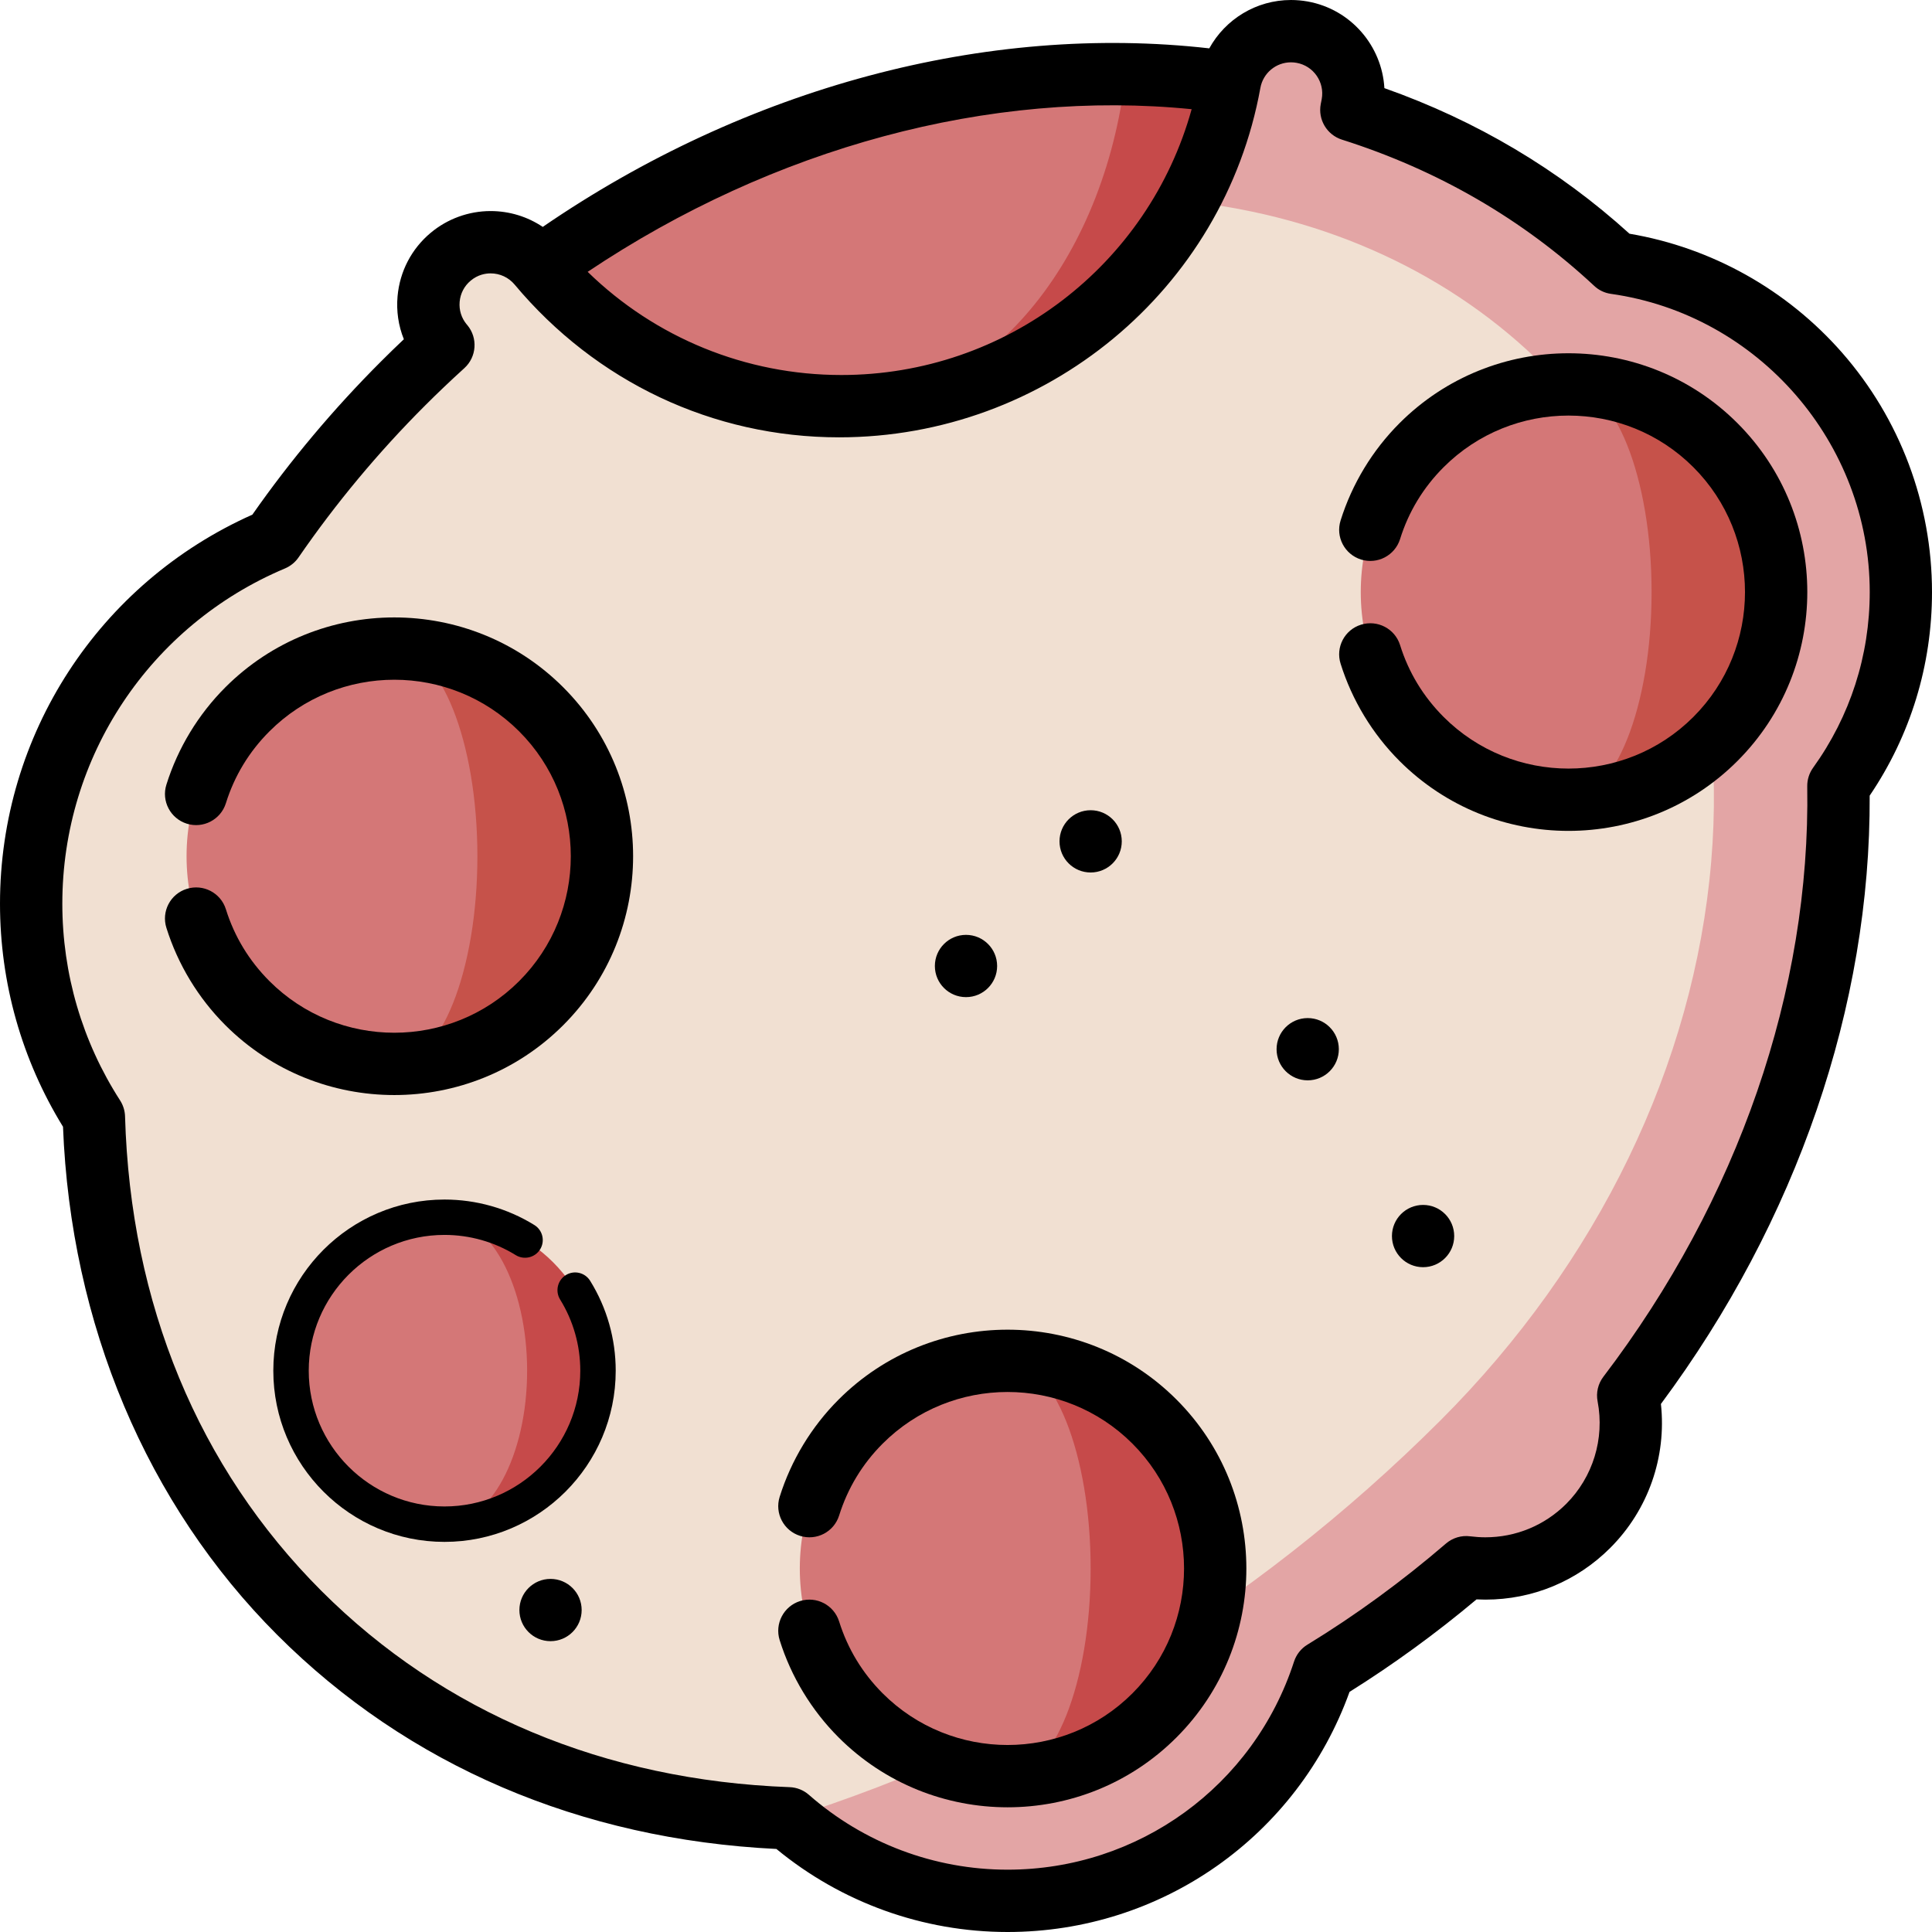 <?xml version="1.0" encoding="utf-8"?>
<svg width="33.76" height="33.76" viewBox="0 0 33.76 33.76" xmlns="http://www.w3.org/2000/svg">
  <path style="fill: rgb(198, 74, 74);" d="M 19.672 1.294 L 14.702 7.098 L 14.702 8.187 C 18.623 8.187 21.885 5.36 22.56 1.634 C 21.624 1.421 20.656 1.309 19.672 1.294 Z"/>
  <path style="fill: rgb(212, 119, 119);" d="M 19.653 1.44 L 19.672 1.294 C 15.92 1.235 11.934 2.601 8.574 5.321 C 10.039 7.073 12.241 8.187 14.702 8.187 L 14.702 7.098 C 17.137 7.098 19.219 4.718 19.653 1.44 Z"/>
  <path style="fill: rgb(227, 165, 165);" d="M 32.124 13.734 C 32.811 12.78 33.216 11.611 33.216 10.346 C 33.216 7.416 31.047 4.995 28.227 4.596 C 26.888 3.349 25.317 2.461 23.614 1.921 C 23.62 1.89 23.626 1.859 23.632 1.828 C 23.739 1.236 23.346 0.67 22.754 0.562 C 22.163 0.455 21.596 0.848 21.489 1.44 C 21.353 2.186 21.1 2.884 20.752 3.519 L 13.777 31.773 C 14.799 32.67 16.139 33.216 17.606 33.216 C 20.187 33.216 22.374 31.532 23.13 29.203 C 23.992 28.677 24.826 28.069 25.622 27.385 C 26.379 27.485 27.171 27.245 27.753 26.663 C 28.371 26.045 28.604 25.186 28.451 24.387 C 30.937 21.122 32.183 17.321 32.124 13.734 Z"/>
  <path style="fill: rgb(241, 224, 210);" d="M 29.902 15.053 C 30.19 11.645 29.155 8.575 26.989 6.409 C 25.366 4.786 23.186 3.784 20.752 3.519 C 19.57 5.677 17.281 7.098 14.702 7.098 C 12.654 7.098 10.725 6.196 9.409 4.623 C 9.024 4.161 8.336 4.1 7.875 4.486 C 7.414 4.872 7.353 5.559 7.739 6.02 C 7.742 6.024 7.745 6.027 7.748 6.03 C 7.509 6.247 7.274 6.469 7.044 6.7 C 6.184 7.559 5.426 8.476 4.769 9.431 C 2.287 10.476 0.544 12.93 0.544 15.791 C 0.544 17.167 0.947 18.448 1.641 19.523 C 1.735 22.79 2.915 25.868 5.231 28.185 C 7.52 30.474 10.553 31.654 13.777 31.773 C 17.914 30.469 21.875 28.116 25.177 24.814 C 27.925 22.066 29.603 18.599 29.902 15.053 Z"/>
  <path style="fill: rgb(198, 74, 74);" d="M 17.606 23.778 L 17.606 31.038 C 19.611 31.038 21.237 29.413 21.237 27.408 C 21.237 25.403 19.611 23.778 17.606 23.778 Z"/>
  <path style="fill: rgb(212, 119, 119);" d="M 19.058 27.408 C 19.058 25.403 18.408 23.778 17.606 23.778 C 15.601 23.778 13.976 25.403 13.976 27.408 C 13.976 29.413 15.601 31.038 17.606 31.038 C 18.408 31.038 19.058 29.413 19.058 27.408 Z"/>
  <path style="fill: rgb(198, 82, 74);" d="M 27.408 6.716 L 27.408 13.976 C 29.413 13.976 31.038 12.351 31.038 10.346 C 31.038 8.341 29.413 6.716 27.408 6.716 Z"/>
  <path style="fill: rgb(212, 119, 119);" d="M 28.86 10.346 C 28.86 8.341 28.21 6.716 27.408 6.716 C 25.403 6.716 23.778 8.341 23.778 10.346 C 23.778 12.351 25.403 13.976 27.408 13.976 C 28.21 13.976 28.86 12.351 28.86 10.346 Z"/>
  <path style="fill: rgb(198, 74, 74);" d="M 7.767 21.27 L 7.767 26.633 C 9.248 26.633 10.449 25.433 10.449 23.952 C 10.449 22.471 9.248 21.27 7.767 21.27 Z"/>
  <path style="fill: rgb(212, 119, 119);" d="M 9.211 23.952 C 9.211 22.471 8.565 21.27 7.767 21.27 C 6.287 21.27 5.086 22.471 5.086 23.952 C 5.086 25.433 6.287 26.633 7.767 26.633 C 8.565 26.633 9.211 25.433 9.211 23.952 Z"/>
  <path d="M 14.654 24.456 C 14.18 24.93 13.824 25.518 13.624 26.156 C 13.534 26.443 13.694 26.748 13.981 26.838 C 14.268 26.928 14.573 26.769 14.663 26.482 C 14.813 26.004 15.069 25.581 15.424 25.226 C 16.627 24.023 18.585 24.023 19.788 25.226 C 20.991 26.429 20.991 28.387 19.788 29.59 C 18.585 30.793 16.627 30.793 15.424 29.59 C 15.069 29.234 14.813 28.812 14.663 28.334 C 14.573 28.047 14.268 27.887 13.981 27.977 C 13.694 28.067 13.534 28.373 13.624 28.66 C 13.824 29.298 14.18 29.886 14.654 30.36 C 15.468 31.174 16.537 31.581 17.607 31.581 C 18.676 31.581 19.745 31.174 20.558 30.36 C 22.186 28.732 22.186 26.084 20.558 24.456 C 18.93 22.828 16.282 22.828 14.654 24.456 Z" style=""/>
  <path d="M 24.456 7.394 C 23.982 7.868 23.626 8.456 23.426 9.094 C 23.335 9.381 23.495 9.686 23.782 9.777 C 24.069 9.867 24.375 9.707 24.465 9.42 C 24.614 8.942 24.871 8.519 25.226 8.164 C 26.429 6.961 28.387 6.961 29.59 8.164 C 30.793 9.367 30.793 11.325 29.59 12.528 C 28.387 13.731 26.429 13.731 25.226 12.528 C 24.871 12.172 24.614 11.75 24.465 11.272 C 24.375 10.985 24.069 10.826 23.782 10.916 C 23.495 11.005 23.335 11.311 23.426 11.598 C 23.626 12.236 23.982 12.824 24.456 13.298 C 25.27 14.112 26.339 14.519 27.408 14.519 C 28.477 14.519 29.546 14.112 30.36 13.298 C 31.988 11.67 31.988 9.022 30.36 7.394 C 28.732 5.766 26.084 5.766 24.456 7.394 Z" style=""/>
  <path d="M 33.76 10.346 C 33.76 8.806 33.202 7.32 32.189 6.163 C 31.223 5.061 29.909 4.327 28.474 4.084 C 27.237 2.962 25.799 2.108 24.191 1.54 C 24.149 0.804 23.608 0.163 22.851 0.026 C 22.755 0.009 22.657 0 22.559 0 C 21.951 0 21.412 0.336 21.131 0.845 C 17.237 0.403 13.04 1.526 9.484 3.965 C 9.218 3.786 8.902 3.688 8.573 3.688 C 8.191 3.688 7.819 3.823 7.526 4.068 C 7.191 4.348 6.986 4.742 6.947 5.177 C 6.924 5.437 6.962 5.692 7.057 5.928 C 6.92 6.057 6.787 6.187 6.659 6.315 C 5.831 7.142 5.075 8.042 4.41 8.993 C 1.725 10.191 0 12.841 0 15.791 C 0 17.174 0.38 18.518 1.101 19.689 C 1.236 23.137 2.562 26.286 4.846 28.57 C 7.127 30.85 10.139 32.141 13.567 32.309 C 14.703 33.246 16.13 33.76 17.606 33.76 C 20.299 33.76 22.675 32.083 23.582 29.564 C 24.347 29.085 25.092 28.543 25.801 27.948 C 25.853 27.95 25.904 27.952 25.956 27.952 C 26.781 27.952 27.555 27.631 28.138 27.048 C 28.802 26.384 29.124 25.459 29.023 24.533 C 31.398 21.336 32.688 17.577 32.671 13.903 C 33.385 12.849 33.76 11.624 33.76 10.346 Z M 20.823 1.908 C 20.069 4.631 17.581 6.553 14.702 6.553 C 13.034 6.553 11.451 5.903 10.269 4.75 C 13.517 2.575 17.301 1.556 20.823 1.908 Z M 28.018 24.057 C 27.924 24.18 27.887 24.337 27.917 24.489 C 28.041 25.141 27.836 25.81 27.368 26.279 C 26.991 26.655 26.489 26.863 25.956 26.863 C 25.869 26.863 25.78 26.857 25.693 26.846 C 25.54 26.825 25.385 26.871 25.267 26.972 C 24.499 27.633 23.684 28.227 22.846 28.739 C 22.735 28.806 22.652 28.912 22.612 29.035 C 21.906 31.21 19.894 32.671 17.606 32.671 C 16.329 32.671 15.097 32.207 14.136 31.364 C 14.042 31.281 13.922 31.233 13.797 31.229 C 10.57 31.11 7.741 29.924 5.617 27.8 C 3.466 25.649 2.279 22.782 2.185 19.507 C 2.182 19.408 2.152 19.312 2.098 19.228 C 1.438 18.204 1.089 17.016 1.089 15.791 C 1.089 13.227 2.617 10.928 4.98 9.933 C 5.076 9.892 5.158 9.826 5.217 9.74 C 5.867 8.796 6.611 7.902 7.429 7.085 C 7.644 6.87 7.874 6.651 8.113 6.434 C 8.33 6.238 8.353 5.905 8.166 5.681 L 8.157 5.671 C 8.063 5.559 8.019 5.418 8.032 5.273 C 8.045 5.128 8.113 4.997 8.225 4.904 C 8.35 4.799 8.484 4.777 8.573 4.777 C 8.736 4.777 8.888 4.848 8.992 4.972 C 10.411 6.669 12.454 7.642 14.663 7.642 C 18.265 7.642 21.383 5.074 22.024 1.536 C 22.071 1.277 22.296 1.089 22.559 1.089 C 22.592 1.089 22.625 1.092 22.657 1.098 C 22.953 1.151 23.15 1.435 23.096 1.731 C 23.093 1.748 23.089 1.766 23.086 1.783 L 23.079 1.818 C 23.027 2.089 23.186 2.356 23.449 2.44 C 25.124 2.971 26.607 3.83 27.856 4.994 C 27.937 5.071 28.04 5.12 28.151 5.135 C 30.728 5.499 32.672 7.74 32.672 10.346 C 32.672 11.455 32.33 12.516 31.682 13.416 C 31.614 13.511 31.578 13.625 31.58 13.743 C 31.638 17.3 30.373 20.964 28.018 24.057 Z" style=""/>
  <circle cx="16.88" cy="16.88" r="0.544" style=""/>
  <circle cx="19.058" cy="14.702" r="0.544" style=""/>
  <circle cx="24.867" cy="21.599" r="0.544" style=""/>
  <circle cx="9.62" cy="28.134" r="0.544" style=""/>
  <path d="M 9.888 22.281 C 9.743 22.37 9.698 22.562 9.787 22.707 C 10.018 23.08 10.14 23.51 10.14 23.952 C 10.14 25.26 9.075 26.324 7.767 26.324 C 6.459 26.324 5.395 25.26 5.395 23.952 C 5.395 22.644 6.459 21.579 7.767 21.579 C 8.208 21.579 8.639 21.701 9.012 21.932 C 9.157 22.022 9.349 21.976 9.438 21.832 C 9.528 21.686 9.483 21.496 9.337 21.406 C 8.866 21.115 8.323 20.961 7.767 20.961 C 6.118 20.961 4.776 22.303 4.776 23.952 C 4.776 25.601 6.118 26.943 7.767 26.943 C 9.416 26.943 10.759 25.601 10.759 23.952 C 10.759 23.396 10.605 22.853 10.313 22.382 C 10.223 22.236 10.033 22.191 9.888 22.281 Z" style=""/>
  <path style="fill: rgb(198, 82, 74);" d="M 6.89 11.332 L 6.89 18.592 C 8.895 18.592 10.52 16.967 10.52 14.962 C 10.52 12.957 8.895 11.332 6.89 11.332 Z"/>
  <path style="fill: rgb(212, 119, 119);" d="M 8.342 14.962 C 8.342 12.957 7.692 11.332 6.89 11.332 C 4.885 11.332 3.26 12.957 3.26 14.962 C 3.26 16.967 4.885 18.592 6.89 18.592 C 7.692 18.592 8.342 16.967 8.342 14.962 Z"/>
  <path d="M 3.938 12.01 C 3.464 12.484 3.108 13.072 2.908 13.71 C 2.817 13.997 2.977 14.302 3.264 14.393 C 3.551 14.483 3.857 14.323 3.947 14.036 C 4.096 13.558 4.353 13.135 4.708 12.78 C 5.911 11.577 7.869 11.577 9.072 12.78 C 10.275 13.983 10.275 15.941 9.072 17.144 C 7.869 18.347 5.911 18.347 4.708 17.144 C 4.353 16.788 4.096 16.366 3.947 15.888 C 3.857 15.601 3.551 15.442 3.264 15.532 C 2.977 15.621 2.817 15.927 2.908 16.214 C 3.108 16.852 3.464 17.44 3.938 17.914 C 4.752 18.728 5.821 19.135 6.89 19.135 C 7.959 19.135 9.028 18.728 9.842 17.914 C 11.47 16.286 11.47 13.638 9.842 12.01 C 8.214 10.382 5.566 10.382 3.938 12.01 Z" style=""/>
  <circle cx="16.88" cy="16.88" r="0.544" style="" transform="matrix(1, 0, 0, 1, 5.971, 1.454)"/>
</svg>